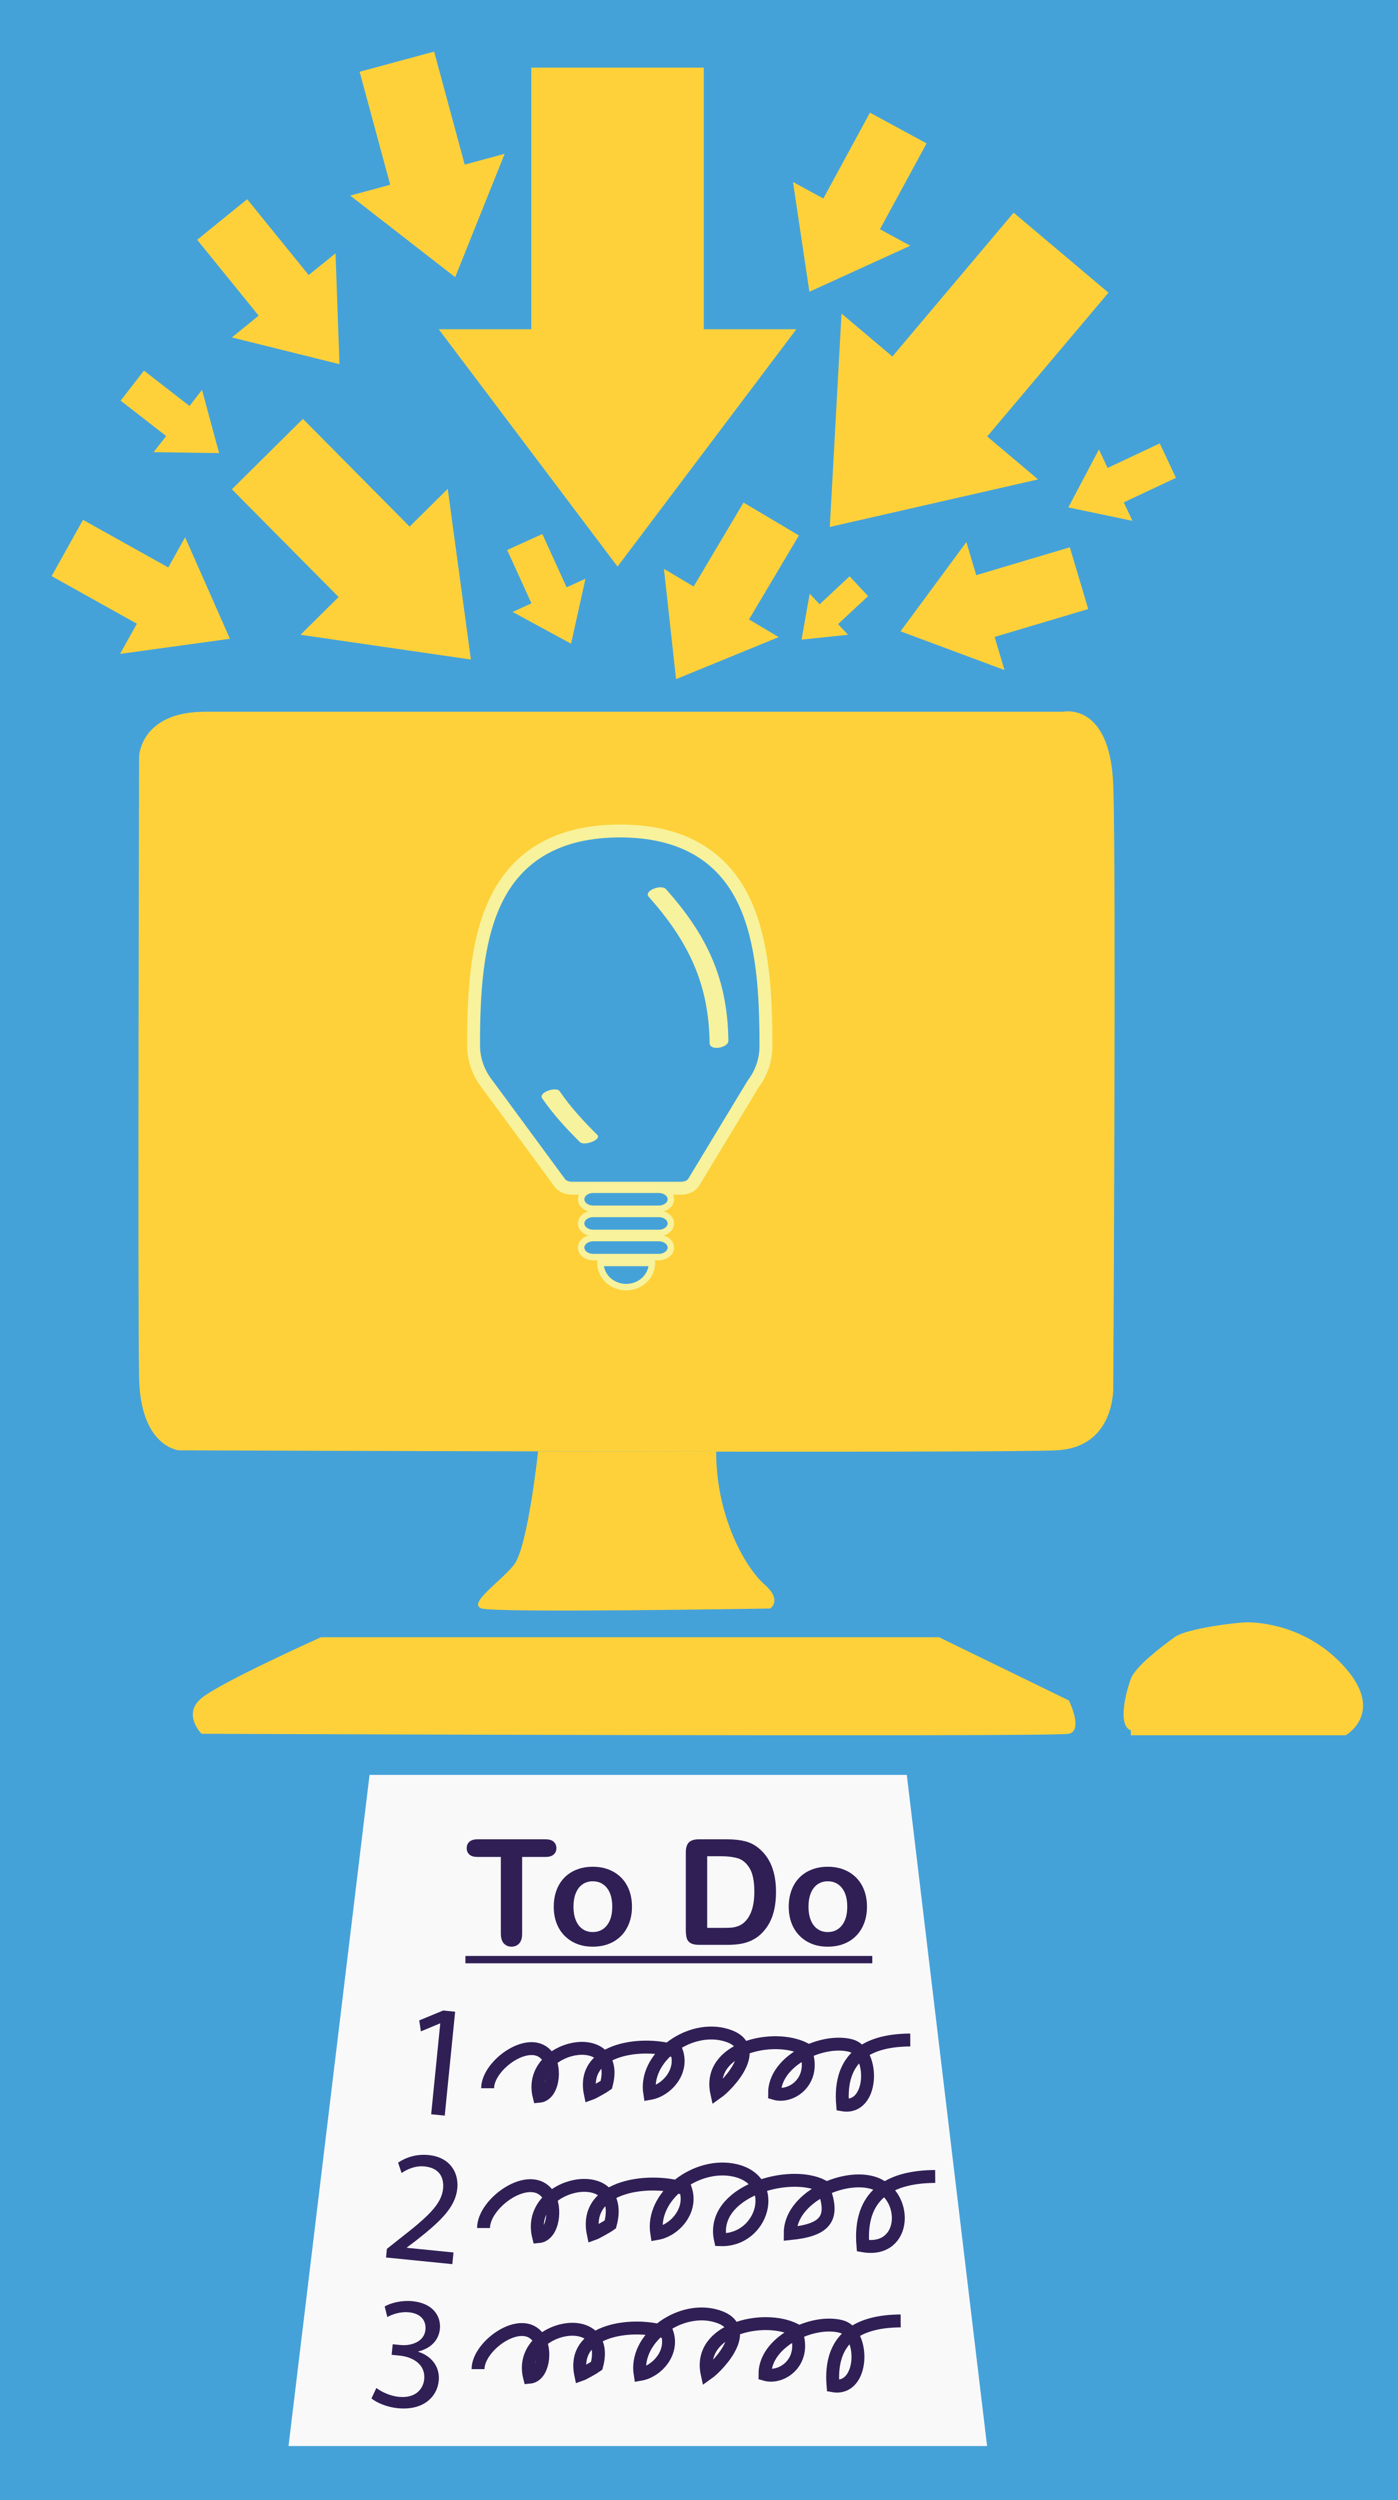 <?xml version="1.0" encoding="utf-8"?>
<!-- Generator: Adobe Illustrator 16.0.0, SVG Export Plug-In . SVG Version: 6.00 Build 0)  -->
<!DOCTYPE svg PUBLIC "-//W3C//DTD SVG 1.1//EN" "http://www.w3.org/Graphics/SVG/1.1/DTD/svg11.dtd">
<svg version="1.1" xmlns="http://www.w3.org/2000/svg" xmlns:xlink="http://www.w3.org/1999/xlink" x="0px" y="0px"
	 width="216.667px" height="387.333px" viewBox="0 0 216.667 387.333" enable-background="new 0 0 216.667 387.333"
	 xml:space="preserve">
<g id="Layer_2">
	<rect x="-121.667" y="-25.001" fill="#45A2D9" width="500" height="500"/>
	<g>
		<g>
			<path fill="#45A2D9" d="M96.744,110.334c-2.28-5.795-4.451-10.398-10.149-13.494c-0.42,1.553-0.841,3.106-1.262,4.659
				c3.869-0.299,6.953-2.572,10.665-3.089c1.767-0.246,2.052-2.376,1.494-3.672c-1.037-2.408-1.664-4.467-3.391-6.506
				c-2.087-2.464-5.606,1.091-3.535,3.535c1.342,1.584,1.802,3.621,2.609,5.494c0.498-1.224,0.996-2.448,1.494-3.672
				c-3.271,0.456-5.956,2.649-9.335,2.911c-2.336,0.181-3.595,3.391-1.262,4.659c4.504,2.447,6.054,5.938,7.851,10.506
				C93.089,114.628,97.926,113.338,96.744,110.334L96.744,110.334z"/>
		</g>
	</g>
</g>
<g id="Layer_1">
	<g>
		<g>
			<path fill="#FED13A" class='svgarrow' d="M82.341,10.477v40.537H68l27.707,36.765l27.706-36.765h-14.339V10.477H82.341z"/>
		</g>
		<g>
			<path fill="#FED13A" class='svgarrow' d="M157.098,32.951l-18.794,22.281l-7.882-6.649l-1.816,33.053l32.275-7.363l-7.884-6.649l18.794-22.279
				L157.098,32.951z"/>
		</g>
		<g>
			<path fill="#FED13A" class='svgarrow' d="M35.94,75.803l16.539,16.689l-5.905,5.851l26.408,3.836L69.39,75.736l-5.905,5.851l-16.538-16.69
				L35.94,75.803z"/>
		</g>
		<g>
			<path fill="#FED13A" class='svgarrow' d="M55.738,11.117l4.737,17.508l-6.194,1.676l16.264,12.643l7.67-19.118l-6.193,1.675L67.285,7.993
				L55.738,11.117z"/>
		</g>
		<g>
			<path fill="#FED13A" class='svgarrow' d="M18.696,62.071l7.056,5.482l-1.94,2.495l10.146,0.15l-2.652-9.795L29.368,62.9l-7.056-5.481
				L18.696,62.071z"/>
		</g>
		<g>
			<path fill="#FED13A" class='svgarrow' d="M179.743,68.696l-8.086,3.802l-1.344-2.86l-4.736,8.975l9.933,2.079l-1.345-2.86l8.085-3.803
				L179.743,68.696z"/>
		</g>
		<g>
			<path fill="#FED13A" class='svgarrow' d="M78.604,85.214l3.763,8.261l-2.922,1.329l9.059,4.921l2.233-10.063l-2.922,1.332l-3.763-8.26
				L78.604,85.214z"/>
		</g>
		<g>
			<path fill="#FED13A" class='svgarrow' d="M131.676,89.285l-4.654,4.338l-1.533-1.646l-1.256,7.115l7.186-0.754l-1.535-1.646l4.653-4.338
				L131.676,89.285z"/>
		</g>
		<g>
			<path fill="#FED13A" class='svgarrow' d="M134.829,17.454l-7.222,13.299l-4.705-2.556l2.539,17l15.64-7.126l-4.703-2.554l7.223-13.3
				L134.829,17.454z"/>
		</g>
		<g>
			<path fill="#FED13A" class='svgarrow' d="M115.236,77.858l-7.732,13.008L102.9,88.13l1.879,17.084l15.904-6.512l-4.601-2.735l7.733-13.009
				L115.236,77.858z"/>
		</g>
		<g>
			<path fill="#FED13A" class='svgarrow' d="M165.805,84.791l-14.504,4.318l-1.527-5.131l-10.203,13.831l16.105,5.996l-1.527-5.129l14.506-4.32
				L165.805,84.791z"/>
		</g>
		<g>
			<path fill="#FED13A" class='svgarrow' d="M8.001,89.256l13.215,7.374l-2.609,4.675l17.027-2.344L28.689,83.24l-2.609,4.675l-13.215-7.375
				L8.001,89.256z"/>
		</g>
		<g>
			<path fill="#FED13A" class='svgarrow' d="M30.557,37.152l9.534,11.753l-4.158,3.372l16.681,4.144L52,39.246l-4.158,3.372l-9.534-11.753
				L30.557,37.152z"/>
		</g>
	</g>
	<g>
		<polygon fill="#F9F9FA" stroke="#F9F9FA" stroke-miterlimit="10" points="152.418,378.456 45.28,378.456 57.716,275.479 
			140.094,275.479 		"/>
		<g>
			<path fill="#301F55" d="M68.231,313.487l-0.05-0.005l-2.949,1.23l-0.256-1.702l3.705-1.53l1.857,0.186l-1.61,16.097l-2.104-0.21
				L68.231,313.487z"/>
			<path fill="#301F55" d="M59.828,349.744l0.134-1.337l1.874-1.488c4.502-3.501,6.568-5.396,6.834-7.82
				c0.164-1.634-0.477-3.224-2.878-3.465c-1.462-0.146-2.75,0.476-3.554,1.021l-0.539-1.605c1.208-0.829,2.862-1.364,4.719-1.178
				c3.467,0.347,4.69,2.869,4.459,5.173c-0.297,2.971-2.692,5.158-6.41,8.087l-1.408,1.06l-0.005,0.05l7.231,0.724l-0.181,1.808
				L59.828,349.744z"/>
			<path fill="#301F55" d="M58.331,369.959c0.58,0.459,1.954,1.222,3.465,1.372c2.798,0.28,3.842-1.416,3.952-2.756
				c0.2-2.256-1.732-3.425-3.837-3.635l-1.214-0.122l0.164-1.635l1.214,0.122c1.584,0.158,3.671-0.458,3.862-2.365
				c0.128-1.288-0.575-2.509-2.58-2.709c-1.289-0.129-2.583,0.317-3.326,0.743l-0.412-1.643c0.905-0.534,2.601-0.99,4.334-0.816
				c3.17,0.317,4.418,2.343,4.223,4.299c-0.166,1.659-1.297,2.972-3.351,3.491l-0.005,0.05c1.941,0.594,3.402,2.241,3.177,4.495
				c-0.257,2.575-2.489,4.628-6.352,4.241c-1.808-0.181-3.335-0.909-4.077-1.508L58.331,369.959z"/>
		</g>
		<g>
			<path fill="#301F55" d="M84.537,287.689h-3.614v11.88c0,0.685-0.152,1.192-0.457,1.522c-0.305,0.331-0.699,0.497-1.183,0.497
				c-0.491,0-0.891-0.168-1.199-0.502c-0.309-0.335-0.463-0.841-0.463-1.518v-11.88h-3.614c-0.565,0-0.985-0.125-1.261-0.374
				c-0.275-0.249-0.413-0.578-0.413-0.987c0-0.424,0.143-0.758,0.43-1.004c0.286-0.245,0.701-0.368,1.244-0.368h10.53
				c0.573,0,0.999,0.127,1.277,0.38s0.418,0.584,0.418,0.992c0,0.409-0.142,0.738-0.424,0.987
				C85.526,287.564,85.102,287.689,84.537,287.689z"/>
			<path fill="#301F55" d="M97.945,295.397c0,0.907-0.141,1.744-0.424,2.51s-0.691,1.424-1.227,1.975
				c-0.535,0.551-1.175,0.973-1.918,1.266c-0.744,0.294-1.581,0.441-2.51,0.441c-0.922,0-1.751-0.149-2.487-0.446
				c-0.736-0.298-1.374-0.724-1.913-1.277s-0.948-1.209-1.227-1.964c-0.279-0.754-0.418-1.589-0.418-2.504
				c0-0.922,0.141-1.767,0.424-2.532s0.688-1.42,1.216-1.963c0.528-0.543,1.167-0.962,1.918-1.255
				c0.751-0.294,1.58-0.441,2.487-0.441c0.922,0,1.759,0.149,2.51,0.446c0.751,0.298,1.394,0.722,1.93,1.271
				c0.536,0.551,0.942,1.205,1.222,1.964C97.806,293.646,97.945,294.482,97.945,295.397z M94.889,295.397
				c0-1.242-0.273-2.209-0.82-2.9c-0.546-0.691-1.281-1.037-2.203-1.037c-0.595,0-1.119,0.154-1.573,0.463s-0.803,0.764-1.048,1.366
				c-0.246,0.603-0.368,1.306-0.368,2.108c0,0.796,0.121,1.491,0.362,2.086s0.587,1.051,1.038,1.366
				c0.45,0.316,0.979,0.475,1.589,0.475c0.922,0,1.657-0.348,2.203-1.043C94.616,297.585,94.889,296.624,94.889,295.397z"/>
			<path fill="#301F55" d="M108.32,284.956h4.317c1.123,0,2.086,0.104,2.889,0.312s1.532,0.599,2.187,1.172
				c1.703,1.457,2.554,3.674,2.554,6.647c0,0.982-0.085,1.878-0.256,2.688c-0.171,0.811-0.435,1.542-0.792,2.192
				s-0.814,1.232-1.372,1.746c-0.439,0.394-0.918,0.71-1.439,0.947c-0.521,0.238-1.081,0.406-1.679,0.503
				c-0.599,0.097-1.274,0.145-2.025,0.145h-4.317c-0.603,0-1.056-0.091-1.361-0.273c-0.305-0.182-0.504-0.438-0.597-0.77
				c-0.093-0.331-0.14-0.761-0.14-1.288v-11.992c0-0.714,0.16-1.23,0.479-1.551C107.089,285.116,107.606,284.956,108.32,284.956z
				 M109.603,287.578v11.099h2.51c0.55,0,0.982-0.015,1.294-0.044c0.312-0.03,0.636-0.104,0.971-0.224s0.625-0.286,0.87-0.502
				c1.108-0.937,1.662-2.551,1.662-4.841c0-1.614-0.244-2.822-0.731-3.626c-0.487-0.803-1.087-1.314-1.801-1.533
				c-0.714-0.22-1.577-0.329-2.588-0.329H109.603z"/>
			<path fill="#301F55" d="M134.367,295.397c0,0.907-0.142,1.744-0.424,2.51c-0.283,0.766-0.692,1.424-1.228,1.975
				s-1.175,0.973-1.919,1.266c-0.743,0.294-1.58,0.441-2.51,0.441c-0.922,0-1.751-0.149-2.487-0.446
				c-0.736-0.298-1.374-0.724-1.913-1.277s-0.948-1.209-1.228-1.964c-0.278-0.754-0.418-1.589-0.418-2.504
				c0-0.922,0.141-1.767,0.424-2.532s0.688-1.42,1.216-1.963s1.168-0.962,1.919-1.255c0.751-0.294,1.58-0.441,2.487-0.441
				c0.922,0,1.759,0.149,2.51,0.446c0.751,0.298,1.395,0.722,1.93,1.271c0.536,0.551,0.943,1.205,1.222,1.964
				C134.227,293.646,134.367,294.482,134.367,295.397z M131.31,295.397c0-1.242-0.273-2.209-0.82-2.9
				c-0.546-0.691-1.281-1.037-2.203-1.037c-0.595,0-1.119,0.154-1.572,0.463c-0.454,0.309-0.804,0.764-1.049,1.366
				s-0.368,1.306-0.368,2.108c0,0.796,0.121,1.491,0.362,2.086c0.242,0.595,0.588,1.051,1.038,1.366
				c0.449,0.316,0.979,0.475,1.589,0.475c0.922,0,1.657-0.348,2.203-1.043C131.037,297.585,131.31,296.624,131.31,295.397z"/>
			<path fill="#301F55" d="M72.133,304.165v-1.138h63.059v1.138H72.133z"/>
		</g>
	</g>
</g>
<g id="Layer_6">
	<path fill="none" id='svgscrib1' stroke="#301F55" stroke-width="2" stroke-miterlimit="10" d="M74.941,345.175
		c-0.003-3.929,7.289-9.083,10.002-5.162c1.351,1.953,0.814,6.296-1.476,6.499c-2.132-8.527,13.75-11.681,11.124-1.889
		c-0.524,0.382-2.226,1.326-2.642,1.47c-1.628-7.733,9.188-8.786,14.292-6.943c1.108,3.248-1.609,6.405-4.453,6.891
		c-0.952-5.862,6.197-11.161,12.144-9.789c7.097,1.637,4.29,10.988-2.276,10.732c-1.636-7.404,10.603-10.991,15.822-8.316
		c2.121,5.154,0.316,6.83-5.015,7.375c-0.047-5.432,7.916-9.183,12.644-7.923c5.777,1.539,5.621,11.043-1.37,9.804
		c-0.663-7.889,4.104-10.691,11.204-10.734"/>
	<path fill="none" id='svgscrib2' stroke="#301F55" stroke-width="2" stroke-miterlimit="10" d="M75.576,323.52c-0.003-3.676,6.82-8.499,9.359-4.83
		c1.264,1.827,0.762,5.891-1.381,6.081c-1.996-7.979,12.866-10.93,10.409-1.768c-0.491,0.357-2.083,1.241-2.472,1.376
		c-1.524-7.236,8.598-8.222,13.374-6.497c1.037,3.039-1.506,5.993-4.167,6.447c-0.89-5.485,5.799-10.443,11.363-9.159
		c6.641,1.531,0.926,7.739-0.977,9.078c-1.531-6.929,8.768-9.32,13.652-6.817c1.985,4.822-2.027,7.692-4.693,6.9
		c-0.043-5.082,7.407-8.592,11.831-7.413c3.709,0.987,3.539,10.028-1.282,9.173c-0.62-7.381,3.841-10.004,10.484-10.044"/>
	<path fill="none" id='svgscrib3' stroke="#301F55" stroke-width="2" stroke-miterlimit="10" d="M74.089,367.042
		c-0.003-3.676,6.82-8.499,9.359-4.83c1.264,1.827,0.762,5.891-1.381,6.081c-1.996-7.979,12.866-10.93,10.409-1.768
		c-0.491,0.357-2.083,1.241-2.472,1.376c-1.524-7.236,8.598-8.222,13.374-6.497c1.037,3.039-1.506,5.993-4.167,6.447
		c-0.89-5.485,5.799-10.443,11.363-9.159c6.641,1.531,0.926,7.739-0.977,9.078c-1.531-6.929,8.768-9.32,13.652-6.817
		c1.985,4.822-2.027,7.692-4.693,6.9c-0.043-5.082,7.407-8.592,11.831-7.413c3.709,0.987,3.539,10.028-1.282,9.173
		c-0.62-7.381,3.84-10.004,10.485-10.044"/>
</g>
<g id="Layer_3">
	<g>
		<path fill="#FED13A" d="M31.767,110.271h132.936c0,0,7.359-1.661,7.834,11.395c0.475,13.056,0,93.055,0,93.055
			s0.475,9.496-8.783,9.971c-9.259,0.475-136.022,0-136.022,0s-5.934-0.475-6.171-11.157c-0.238-10.683,0-96.378,0-96.378
			S21.796,110.271,31.767,110.271z"/>
		<path fill="#FED13A" d="M32.479,115.731h1.246h129.613c0,0,4.094-1.306,4.094,5.637c0,6.944,0,76.913,0,76.913
			s1.068,2.85-4.984,3.205c-6.054,0.355-131.393,0-131.393,0s-4.985,1.474-4.629-5.228s-0.018-73.288-0.018-73.288
			S24.112,115.731,32.479,115.731z"/>
		<path fill="#FED13A" d="M83.397,224.851c0,0-1.603,14.912-3.739,17.583c-2.136,2.671-7.299,6.054-4.985,6.766s44.688,0,44.688,0
			s1.958-1.247-0.89-3.739s-7.478-10.318-7.478-20.559"/>
		<path fill="#FED13A" d="M49.748,253.65h95.785l20.119,9.793c0,0,2.314,4.629,0,5.163s-134.42,0-134.42,0s-3.027-3.026,0-5.52
			C34.258,260.594,49.748,253.65,49.748,253.65z"/>
		<path fill="#FED13A" d="M175.265,268.843h0.475h3.322h29.496c0,0,6.055-3.442,0-10.386c-6.053-6.943-14.045-7.122-15.301-7.122
			s-9.268,0.891-11.227,2.314c-1.959,1.425-6.053,4.51-6.766,6.439c-0.438,1.182-1.141,3.623-1.129,5.514
			c0.008,1.194,0.301,2.17,1.129,2.469"/>
	</g>
</g>
<g id="Layer_4">
</g>
<g id="Layer_5">
	<path fill="#45A2D9" class='testsvgblue' stroke="#F7F29B" stroke-width="2" stroke-miterlimit="10" d="M118.709,162.044
		c0-7.883-0.404-16.042-3.333-22.315c-3.403-7.292-9.892-10.989-19.287-10.989c-9.39,0-15.888,3.673-19.314,10.915
		c-2.973,6.279-3.38,14.405-3.38,22.252c0,2.293,0.759,4.385,2.223,6.215l11.151,15.144c0.373,0.505,1.089,0.818,1.869,0.818h16.935
		c0.84,0,1.6-0.363,1.941-0.927l9.208-15.213C118.03,166.194,118.709,164.211,118.709,162.044z"/>
	<g>
		<path display="none" fill="#45A2D9" stroke="#F7F29B" stroke-miterlimit="10" d="M103.971,182.057c0,0.812-0.84,1.471-1.876,1.471
			H91.944c-1.036,0-1.875-0.659-1.875-1.471l0,0c0-0.813,0.839-1.473,1.875-1.473h10.151
			C103.131,180.584,103.971,181.243,103.971,182.057L103.971,182.057z"/>
		<path fill="#45A2D9" stroke="#F7F29B" stroke-miterlimit="10" d="M103.971,185.797c0,0.813-0.84,1.473-1.876,1.473H91.944
			c-1.036,0-1.875-0.659-1.875-1.473l0,0c0-0.812,0.839-1.473,1.875-1.473h10.151C103.131,184.325,103.971,184.985,103.971,185.797
			L103.971,185.797z"/>
		<path fill="#45A2D9" stroke="#F7F29B" stroke-miterlimit="10" d="M103.971,189.539c0,0.813-0.84,1.473-1.876,1.473H91.944
			c-1.036,0-1.875-0.659-1.875-1.473l0,0c0-0.812,0.839-1.471,1.875-1.471h10.151C103.131,188.067,103.971,188.727,103.971,189.539
			L103.971,189.539z"/>
		<path fill="#45A2D9" stroke="#F7F29B" stroke-miterlimit="10" d="M103.971,193.281c0,0.813-0.84,1.473-1.876,1.473H91.944
			c-1.036,0-1.875-0.659-1.875-1.473l0,0c0-0.813,0.839-1.471,1.875-1.471h10.151C103.131,191.81,103.971,192.468,103.971,193.281
			L103.971,193.281z"/>
		<path fill="#45A2D9" stroke="#F7F29B" stroke-miterlimit="10" d="M97.05,199.41c2.205,0,3.992-1.675,3.992-3.743H93.06
			C93.06,197.735,94.846,199.41,97.05,199.41z"/>
	</g>
	<g>
		<g>
			<path fill="#F7F29D" d="M100.546,138.939c6.082,6.846,9.324,13.405,9.43,22.64c0.015,1.321,2.921,0.736,2.909-0.318
				c-0.109-9.635-3.314-16.358-9.66-23.501C102.491,136.934,99.721,138.01,100.546,138.939L100.546,138.939z"/>
		</g>
	</g>
	<g>
		<g>
			<path fill="#F7F29D" d="M84.032,170.16c1.701,2.477,3.708,4.661,5.841,6.769c0.691,0.683,3.423-0.393,2.697-1.109
				c-2.133-2.108-4.14-4.292-5.841-6.769C86.208,168.292,83.397,169.236,84.032,170.16L84.032,170.16z"/>
		</g>
	</g>
</g>
</svg>
